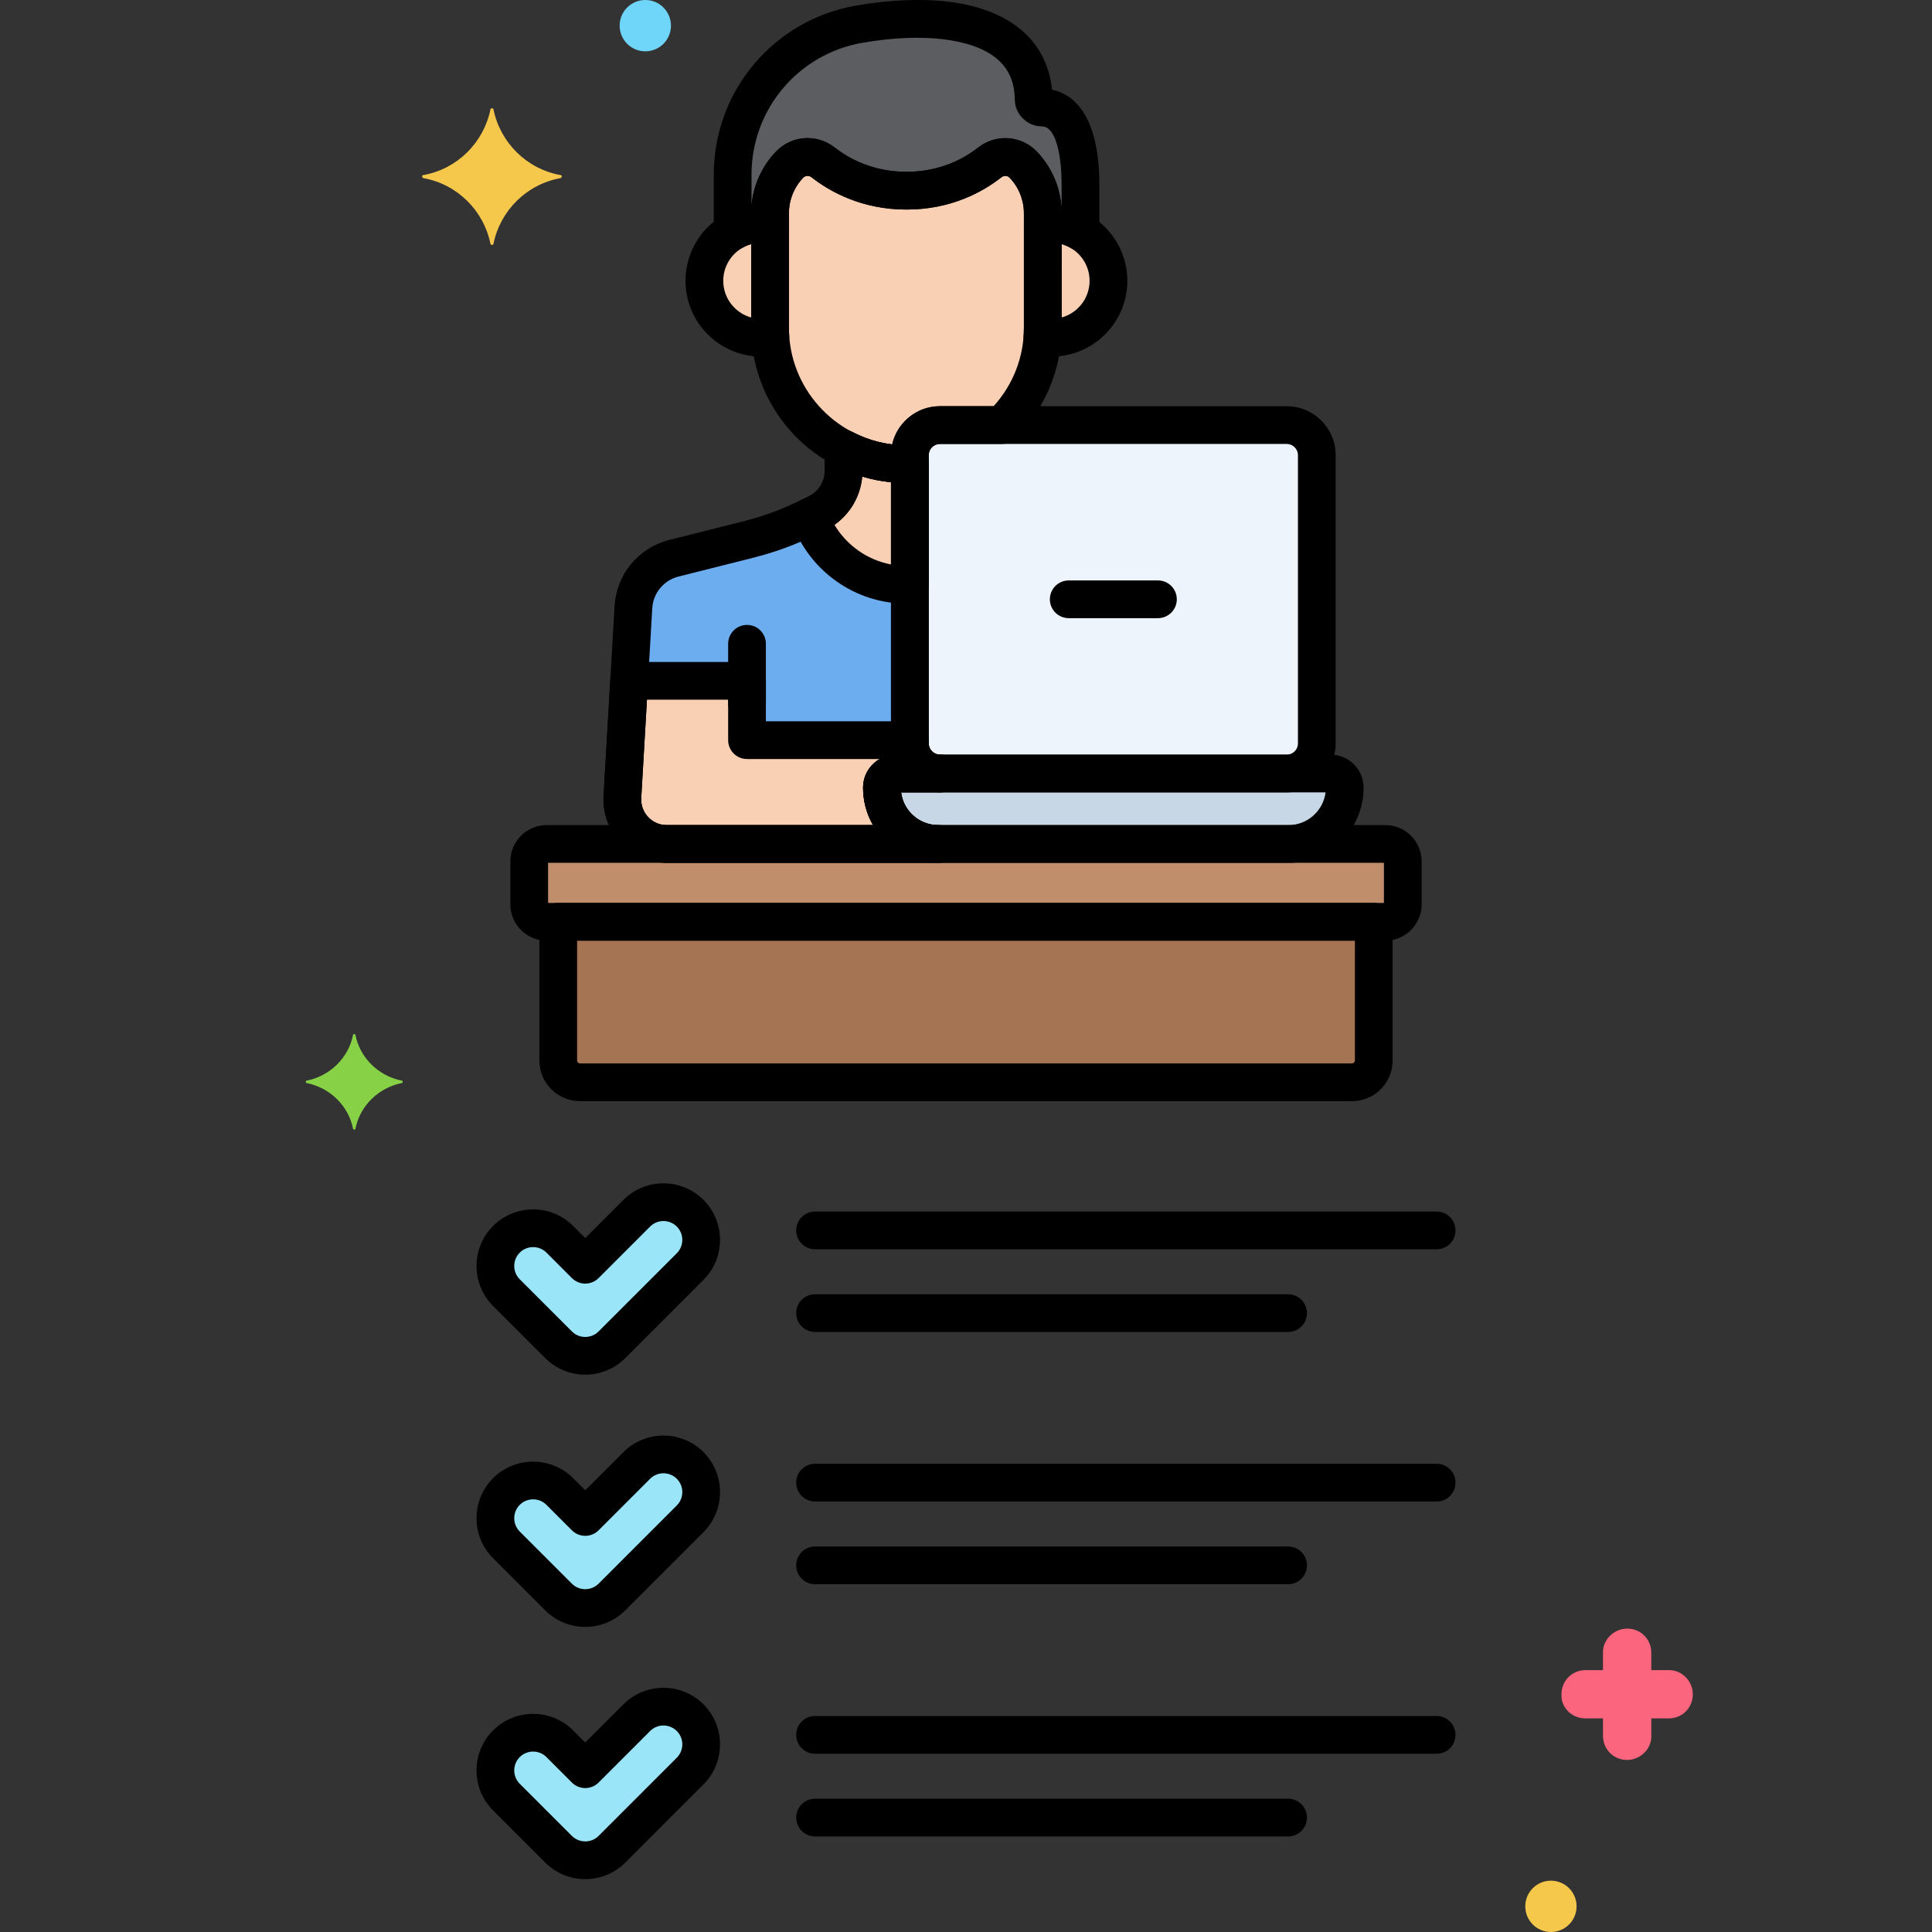 <?xml version="1.0" encoding="utf-8"?>
<!-- Generator: Adobe Illustrator 24.0.0, SVG Export Plug-In . SVG Version: 6.00 Build 0)  -->
<svg version="1.1" xmlns="http://www.w3.org/2000/svg" xmlns:xlink="http://www.w3.org/1999/xlink" x="0px" y="0px"
	 viewBox="0 0 256 256" style="enable-background:new 0 0 256 256;" xml:space="preserve">
<rect x="0" y="0" width="256" height="256" fill="#333333" stroke="none"/>
<style type="text/css">
	.st0{fill:#6CADEF;}
	.st1{fill:#F9D0B4;}
	.st2{fill:#5B5D60;}
	.st3{fill:#9BE5F9;}
	.st4{fill:#FC657E;}
	.st5{fill:#70D6F9;}
	.st6{fill:#F5C84C;}
	.st7{fill:#F98FA6;}
	.st8{fill:#FED690;}
	.st9{fill:#87D147;}
	.st10{fill:#B2E26D;}
	.st11{fill:#EDF4FC;}
	.st12{fill:#FCDD86;}
	.st13{fill:#754E34;}
	.st14{fill:#B598F9;}
	.st15{fill:#5290DB;}
	.st16{fill:#C7D7E5;}
	.st17{fill:#C18E6B;}
	.st18{fill:#DAE6F1;}
	.st19{fill:#3CAADC;}
	.st20{fill:#818182;}
	.st21{fill:#CBEFF7;}
	.st22{fill:#FCA265;}
	.st23{fill:#A57453;}
	.st24{fill:#8652D8;}
	.st25{fill:#966AEA;}
	.st26{fill:#FEB872;}
	.st27{fill:#EDB311;}
	.st28{fill:#EF4460;}
</style>
<g id="Layer_1">
</g>
<g id="Layer_2">
</g>
<g id="Layer_3">
</g>
<g id="Layer_4">
</g>
<g id="Layer_5">
</g>
<g id="Layer_6">
</g>
<g id="Layer_7">
</g>
<g id="Layer_8">
</g>
<g id="Layer_9">
</g>
<g id="Layer_10">
</g>
<g id="Layer_11">
</g>
<g id="Layer_12">
</g>
<g id="Layer_13">
</g>
<g id="Layer_14">
</g>
<g id="Layer_15">
</g>
<g id="Layer_16">
</g>
<g id="Layer_17">
</g>
<g id="Layer_18">
</g>
<g id="Layer_19">
</g>
<g id="Layer_20">
</g>
<g id="Layer_21">
</g>
<g id="Layer_22">
</g>
<g id="Layer_23">
</g>
<g id="Layer_24">
</g>
<g id="Layer_25">
</g>
<g id="Layer_26">
</g>
<g id="Layer_27">
</g>
<g id="Layer_28">
</g>
<g id="Layer_29">
</g>
<g id="Layer_30">
</g>
<g id="Layer_31">
</g>
<g id="Layer_32">
</g>
<g id="Layer_33">
	<g>
		<g>
			<g>
				<path class="st1" d="M135.592,21.824c-1.181-1.239-3.102-1.353-4.449-0.296c-2.129,1.671-5.814,3.737-11.018,3.737
					c-5.217,0-8.921-2.076-11.059-3.749c-1.346-1.053-3.263-0.935-4.442,0.302l-0.006,0.007c-1.657,1.737-2.581,4.046-2.581,6.447
					v15.164c0,9.937,8.131,18.068,18.068,18.068c0.154,0,0.303-0.019,0.456-0.023v-1.166c0-2.203,1.786-3.988,3.989-3.988h8.173
					c3.355-3.285,5.45-7.853,5.45-12.89V28.271C138.173,25.87,137.248,23.561,135.592,21.824z"/>
			</g>
		</g>
		<g>
			<g>
				<path class="st1" d="M139.332,29.664c-0.395,0-0.781,0.033-1.159,0.092v13.678c0,0.407-0.019,0.811-0.046,1.212
					c0.393,0.063,0.794,0.105,1.205,0.105c4.166,0,7.543-3.377,7.543-7.543S143.498,29.664,139.332,29.664z"/>
			</g>
		</g>
		<g>
			<g>
				<path class="st1" d="M102.037,43.434V29.756c-0.378-0.059-0.765-0.092-1.159-0.092c-4.166,0-7.544,3.377-7.544,7.544
					s3.377,7.543,7.544,7.543c0.411,0,0.812-0.042,1.205-0.105v0C102.055,44.245,102.037,43.842,102.037,43.434z"/>
			</g>
		</g>
		<g>
			<g>
				<path class="st2" d="M138.105,14.252c-0.605,0-1.13-0.467-1.138-1.072c-0.139-10.068-11.636-11.959-23.085-9.982
					C104.175,4.874,97.08,13.292,97.08,23.143v7.554c1.116-0.652,2.411-1.033,3.797-1.033c0.395,0,0.781,0.033,1.159,0.092v-1.485
					c0-2.401,0.924-4.709,2.581-6.447l0.006-0.007c1.179-1.237,3.096-1.355,4.442-0.302c2.138,1.673,5.842,3.749,11.059,3.749
					c5.204,0,8.888-2.066,11.018-3.737c1.347-1.057,3.268-0.943,4.449,0.296c1.657,1.737,2.581,4.046,2.581,6.447v1.485
					c0.378-0.059,0.765-0.092,1.159-0.092c1.403,0,2.712,0.39,3.837,1.057v-6.202C143.169,15.504,139.914,14.252,138.105,14.252z"/>
			</g>
		</g>
		<g>
			<g>
				<path class="st17" d="M183.563,111.828H72.437c-1.278,0-2.314,1.036-2.314,2.314v5.687c0,1.278,1.036,2.314,2.314,2.314h111.126
					c1.278,0,2.314-1.036,2.314-2.314v-5.687C185.877,112.864,184.841,111.828,183.563,111.828z"/>
			</g>
		</g>
		<g>
			<g>
				<path class="st0" d="M116.861,104.351c0.003-1.026,0.851-1.855,1.877-1.855h5.811c-2.203,0-3.989-1.786-3.989-3.988V61.488
					c-0.152,0.004-0.303,0.014-0.456,0.014h0c-2.998,0-5.829-0.744-8.324-2.05v2.94c0,2.373-1.346,4.545-3.475,5.595
					c-2.883,1.422-5.398,2.557-9.216,3.518l-9.782,2.462c-3.026,0.762-5.205,3.402-5.379,6.518l-1.456,25.113
					c-0.196,3.38,2.492,6.229,5.878,6.229h35.965C120.192,111.828,116.85,108.478,116.861,104.351z"/>
			</g>
		</g>
		<g>
			<g>
				<path class="st16" d="M176.307,102.495h-57.569c-1.037,0-1.877,0.84-1.877,1.877c0,4.118,3.338,7.456,7.456,7.456h46.411
					c4.118,0,7.456-3.338,7.456-7.456C178.184,103.336,177.343,102.495,176.307,102.495z"/>
			</g>
		</g>
		<g>
			<g>
				<path class="st11" d="M170.495,56.324H124.55c-2.203,0-3.989,1.786-3.989,3.989v38.194c0,2.203,1.786,3.989,3.989,3.989h45.946
					c2.203,0,3.989-1.786,3.989-3.989V60.313C174.484,58.11,172.698,56.324,170.495,56.324z"/>
			</g>
		</g>
		<g>
			<g>
				<path class="st23" d="M73.97,122.143v18.381c0,1.592,1.291,2.883,2.883,2.883h102.295c1.592,0,2.883-1.291,2.883-2.883v-18.381
					H73.97z"/>
			</g>
		</g>
		<g>
			<g>
				<path class="st3" d="M91.447,160.757c-1.953-1.951-5.118-1.952-7.071,0l-6.828,6.828l-3.373-3.374
					c-1.953-1.952-5.118-1.952-7.071,0c-1.953,1.953-1.953,5.119,0,7.071l6.909,6.909c1.953,1.952,5.118,1.953,7.071,0
					l10.363-10.363C93.4,165.876,93.4,162.71,91.447,160.757z"/>
			</g>
		</g>
		<g>
			<g>
				<path class="st3" d="M91.447,227.602c-1.953-1.951-5.118-1.952-7.071,0l-6.828,6.828l-3.373-3.374
					c-1.953-1.952-5.118-1.952-7.071,0c-1.953,1.953-1.953,5.119,0,7.071l6.909,6.909c1.953,1.952,5.118,1.953,7.071,0
					l10.363-10.363C93.4,232.72,93.4,229.554,91.447,227.602z"/>
			</g>
		</g>
		<g>
			<g>
				<path class="st3" d="M91.447,194.179c-1.953-1.951-5.118-1.952-7.071,0l-6.828,6.828l-3.373-3.374
					c-1.953-1.952-5.118-1.952-7.071,0c-1.953,1.953-1.953,5.119,0,7.071l6.909,6.909c1.953,1.952,5.118,1.953,7.071,0
					l10.363-10.363C93.4,199.298,93.4,196.132,91.447,194.179z"/>
			</g>
		</g>
		<g>
			<g>
				<path class="st1" d="M120.105,61.502c-2.998,0-5.829-0.744-8.324-2.05v2.94c0,2.377-1.35,4.547-3.481,5.598
					c-0.334,0.165-0.663,0.325-0.989,0.482c1.893,5.239,6.924,9.01,12.794,9.01c0.154,0,0.304-0.013,0.456-0.018V61.488
					C120.409,61.492,120.258,61.502,120.105,61.502z"/>
			</g>
		</g>
		<g>
			<g>
				<path class="st1" d="M118.738,102.495h5.787v-0.002c-2.191-0.013-3.964-1.792-3.964-3.986v-0.432H98.984v-7.859H83.365
					l-0.892,15.383c-0.196,3.381,2.492,6.229,5.878,6.229h35.965c-4.125,0-7.467-3.349-7.456-7.477
					C116.864,103.325,117.712,102.495,118.738,102.495z"/>
			</g>
		</g>
		<g>
			<g>
				<g>
					<path d="M137.401,20.099c-2.071-2.173-5.426-2.404-7.802-0.538c-1.863,1.462-5.019,3.204-9.475,3.204
						c-4.468,0-7.642-1.75-9.518-3.218c-2.375-1.858-5.724-1.624-7.798,0.552c-2.11,2.212-3.272,5.114-3.272,8.172v15.164
						c0,11.341,9.227,20.568,20.568,20.568c0.146,0,0.289-0.008,0.521-0.024c1.355-0.035,2.435-1.144,2.435-2.499v-1.166
						c0-0.821,0.668-1.488,1.489-1.488h8.173c0.654,0,1.281-0.256,1.749-0.713c3.999-3.916,6.201-9.127,6.201-14.677V28.271
						C140.673,25.214,139.511,22.312,137.401,20.099z M135.673,43.434c0,3.866-1.418,7.519-4.014,10.39h-7.109
						c-3.089,0-5.68,2.169-6.331,5.064c-7.699-0.934-13.682-7.508-13.682-15.454V28.271c0-1.767,0.671-3.443,1.896-4.728
						c0.152-0.16,0.358-0.241,0.569-0.241c0.182,0,0.366,0.061,0.523,0.183c2.495,1.953,6.707,4.281,12.599,4.281
						c5.884,0,10.079-2.322,12.562-4.271c0.339-0.266,0.811-0.244,1.096,0.055c1.219,1.279,1.891,2.956,1.891,4.722V43.434z"/>
				</g>
			</g>
		</g>
		<g>
			<g>
				<g>
					<path d="M137.79,27.285c-1.219,0.189-2.117,1.238-2.117,2.471v13.678c0,0.351-0.017,0.697-0.04,1.042
						c-0.088,1.29,0.822,2.434,2.099,2.639c0.574,0.092,1.098,0.136,1.601,0.136c5.538,0,10.044-4.505,10.044-10.043
						C149.376,31.165,144.004,26.321,137.79,27.285z M140.673,42.07v-9.726c2.133,0.589,3.703,2.546,3.703,4.863
						S142.806,41.481,140.673,42.07z"/>
				</g>
			</g>
		</g>
		<g>
			<g>
				<g>
					<path d="M104.537,43.434V29.756c0-1.233-0.899-2.282-2.117-2.471c-6.225-0.965-11.585,3.88-11.585,9.922
						c0,5.538,4.505,10.043,10.043,10.043c0.506,0,1.03-0.045,1.603-0.137c1.275-0.206,2.184-1.35,2.096-2.638
						C104.553,44.131,104.537,43.784,104.537,43.434z M99.537,42.07c-2.132-0.588-3.703-2.545-3.703-4.862s1.57-4.274,3.703-4.862
						V42.07z"/>
				</g>
			</g>
		</g>
		<g>
			<g>
				<g>
					<path d="M139.396,11.885c-0.326-3.244-1.745-5.984-4.147-7.979c-6.017-4.996-16.237-4.131-21.792-3.171
						C102.519,2.624,94.58,12.047,94.58,23.143v7.554c0,0.896,0.479,1.723,1.256,2.168c0.776,0.445,1.733,0.442,2.505-0.01
						c0.991-0.579,2.096-0.817,3.313-0.628c0.718,0.109,1.455-0.098,2.01-0.572c0.554-0.475,0.873-1.168,0.873-1.898v-1.485
						c0-1.767,0.671-3.443,1.897-4.728c0.284-0.298,0.754-0.322,1.092-0.058c2.495,1.953,6.707,4.281,12.599,4.281
						c5.884,0,10.079-2.322,12.562-4.271c0.339-0.266,0.811-0.244,1.096,0.055c1.219,1.279,1.891,2.956,1.891,4.722v1.485
						c0,0.73,0.319,1.423,0.873,1.898c0.554,0.474,1.29,0.684,2.01,0.572c1.229-0.192,2.341,0.054,3.338,0.645
						c0.394,0.233,0.834,0.35,1.275,0.35c0.427,0,0.854-0.109,1.237-0.328c0.78-0.445,1.263-1.274,1.263-2.172v-6.202
						C145.669,14.842,141.938,12.415,139.396,11.885z M140.669,27.254c-0.013-0.001-0.026-0.003-0.04-0.005
						c-0.229-2.677-1.354-5.186-3.228-7.15c-2.071-2.173-5.426-2.404-7.802-0.538c-1.863,1.462-5.019,3.204-9.475,3.204
						c-4.468,0-7.642-1.75-9.518-3.218c-2.375-1.859-5.725-1.624-7.798,0.552c-1.874,1.964-3,4.473-3.229,7.15v-4.106
						c0-8.656,6.194-16.008,14.728-17.481c7.895-1.362,14.529-0.582,17.747,2.091c1.592,1.322,2.381,3.108,2.413,5.46
						c0.025,1.952,1.657,3.54,3.638,3.54c1.558,0,2.563,3.049,2.563,7.767V27.254z"/>
				</g>
			</g>
		</g>
		<g>
			<g>
				<g>
					<path d="M183.563,109.328H72.437c-2.655,0-4.814,2.16-4.814,4.814v5.687c0,2.655,2.16,4.814,4.814,4.814h111.126
						c2.654,0,4.813-2.16,4.813-4.814v-5.687C188.377,111.488,186.218,109.328,183.563,109.328z M183.377,119.643H72.623v-5.315
						h110.754V119.643z"/>
				</g>
			</g>
		</g>
		<g>
			<g>
				<g>
					<path d="M124.317,109.328c-1.326,0-2.573-0.517-3.509-1.457c-0.785-0.787-1.272-1.791-1.408-2.876h5.15
						c1.381,0,2.5-1.119,2.5-2.5s-1.119-2.5-2.5-2.5c-0.821,0-1.489-0.668-1.489-1.489V61.488c0-0.674-0.272-1.32-0.755-1.79
						c-0.483-0.471-1.138-0.729-1.809-0.709l-0.393,0.013c-2.516,0-4.926-0.594-7.165-1.765c-0.775-0.406-1.706-0.376-2.454,0.076
						c-0.749,0.453-1.206,1.264-1.206,2.139v2.94c0,1.414-0.816,2.729-2.081,3.353c-2.586,1.275-5.027,2.407-8.72,3.336
						l-9.782,2.462c-4.109,1.035-7.029,4.572-7.264,8.798l-1.457,25.113c-0.133,2.295,0.696,4.571,2.274,6.243
						c1.578,1.672,3.801,2.631,6.1,2.631h35.965c1.381,0,2.5-1.119,2.5-2.5S125.698,109.328,124.317,109.328z M115.677,109.328
						H88.352c-0.942,0-1.817-0.377-2.464-1.063c-0.647-0.686-0.973-1.582-0.919-2.522l1.457-25.119
						c0.113-2.034,1.517-3.735,3.493-4.232L99.7,73.93c4.169-1.049,6.865-2.296,9.712-3.7c2.732-1.348,4.572-4.077,4.836-7.089
						c1.244,0.372,2.522,0.626,3.813,0.757v34.609c0,0.522,0.062,1.03,0.179,1.517c-2.174,0.247-3.873,2.09-3.879,4.32
						C114.356,106.121,114.814,107.829,115.677,109.328z"/>
				</g>
			</g>
		</g>
		<g>
			<g>
				<g>
					<path d="M176.307,99.996h-57.568c-2.414,0-4.377,1.963-4.377,4.377c0,5.49,4.466,9.956,9.956,9.956h46.412
						c5.489,0,9.955-4.466,9.955-9.956C180.684,101.959,178.72,99.996,176.307,99.996z M170.729,109.328h-46.412
						c-2.521,0-4.609-1.893-4.917-4.333h56.244C175.337,107.435,173.25,109.328,170.729,109.328z"/>
				</g>
			</g>
		</g>
		<g>
			<g>
				<g>
					<path d="M170.495,53.824H124.55c-3.578,0-6.489,2.911-6.489,6.488v38.194c0,3.578,2.911,6.489,6.489,6.489h45.945
						c3.578,0,6.489-2.911,6.489-6.489V60.313C176.984,56.735,174.073,53.824,170.495,53.824z M171.984,98.507
						c0,0.821-0.668,1.489-1.489,1.489H124.55c-0.821,0-1.489-0.668-1.489-1.489V60.313c0-0.821,0.668-1.488,1.489-1.488h45.945
						c0.821,0,1.489,0.667,1.489,1.488V98.507z"/>
				</g>
			</g>
		</g>
		<g>
			<g>
				<path d="M153.433,76.91h-11.82c-1.381,0-2.5,1.119-2.5,2.5s1.119,2.5,2.5,2.5h11.82c1.381,0,2.5-1.119,2.5-2.5
					S154.813,76.91,153.433,76.91z"/>
			</g>
		</g>
		<g>
			<g>
				<path d="M98.984,82.804c-1.381,0-2.5,1.119-2.5,2.5v7.859c0,1.381,1.119,2.5,2.5,2.5s2.5-1.119,2.5-2.5v-7.859
					C101.484,83.923,100.365,82.804,98.984,82.804z"/>
			</g>
		</g>
		<g>
			<g>
				<g>
					<g>
						<path d="M182.03,119.643H73.97c-1.381,0-2.5,1.119-2.5,2.5v18.38c0,2.968,2.415,5.383,5.383,5.383h102.295
							c2.968,0,5.383-2.415,5.383-5.383v-18.38C184.53,120.762,183.411,119.643,182.03,119.643z M179.53,140.523
							c0,0.211-0.172,0.383-0.383,0.383H76.853c-0.211,0-0.383-0.172-0.383-0.383v-15.88H179.53V140.523z"/>
					</g>
				</g>
			</g>
		</g>
		<g>
			<g>
				<g>
					<g>
						<path d="M93.214,158.989c-2.924-2.922-7.682-2.921-10.606,0.001l-5.06,5.06l-1.606-1.606c-2.923-2.922-7.681-2.923-10.606,0
							c-2.924,2.924-2.924,7.682,0,10.606l6.909,6.909c0,0,0,0,0,0c1.462,1.461,3.382,2.191,5.303,2.191s3.841-0.731,5.303-2.192
							l10.363-10.363C96.139,166.672,96.139,161.914,93.214,158.989z M89.679,166.061l-10.363,10.362
							c-0.975,0.974-2.561,0.975-3.537,0l-6.908-6.908c-0.975-0.975-0.975-2.561,0-3.536c0.976-0.975,2.563-0.974,3.536,0
							l3.373,3.374c0.469,0.469,1.105,0.732,1.768,0.732s1.299-0.263,1.768-0.732l6.827-6.827c0.976-0.974,2.562-0.975,3.537-0.001
							C90.654,163.5,90.654,165.086,89.679,166.061z"/>
					</g>
				</g>
			</g>
		</g>
		<g>
			<g>
				<path d="M190.36,160.535H108c-1.381,0-2.5,1.119-2.5,2.5s1.119,2.5,2.5,2.5h82.361c1.381,0,2.5-1.119,2.5-2.5
					S191.741,160.535,190.36,160.535z"/>
			</g>
		</g>
		<g>
			<g>
				<path d="M170.68,171.494H108c-1.381,0-2.5,1.119-2.5,2.5s1.119,2.5,2.5,2.5h62.68c1.381,0,2.5-1.119,2.5-2.5
					S172.061,171.494,170.68,171.494z"/>
			</g>
		</g>
		<g>
			<g>
				<g>
					<g>
						<path d="M93.214,225.833c-2.924-2.922-7.682-2.921-10.606,0.001l-5.06,5.06l-1.606-1.606c-2.923-2.922-7.681-2.923-10.606,0
							c-2.924,2.924-2.924,7.682,0,10.606l6.909,6.909c0,0,0,0.001,0,0.001c1.462,1.461,3.382,2.191,5.303,2.191
							s3.841-0.731,5.303-2.192l10.363-10.363C96.139,233.516,96.139,228.758,93.214,225.833z M89.679,232.905l-10.363,10.362
							c-0.975,0.974-2.561,0.975-3.537,0l-6.908-6.908c-0.975-0.975-0.975-2.561,0-3.536c0.976-0.975,2.563-0.974,3.536,0
							l3.373,3.374c0.469,0.469,1.105,0.732,1.768,0.732s1.299-0.263,1.768-0.732l6.827-6.827c0.976-0.974,2.562-0.975,3.537-0.001
							C90.654,230.344,90.654,231.93,89.679,232.905z"/>
					</g>
				</g>
			</g>
		</g>
		<g>
			<g>
				<path d="M190.36,227.379H108c-1.381,0-2.5,1.119-2.5,2.5s1.119,2.5,2.5,2.5h82.361c1.381,0,2.5-1.119,2.5-2.5
					S191.741,227.379,190.36,227.379z"/>
			</g>
		</g>
		<g>
			<g>
				<path d="M170.68,238.338H108c-1.381,0-2.5,1.119-2.5,2.5s1.119,2.5,2.5,2.5h62.68c1.381,0,2.5-1.119,2.5-2.5
					S172.061,238.338,170.68,238.338z"/>
			</g>
		</g>
		<g>
			<g>
				<g>
					<g>
						<path d="M93.214,192.411c-2.924-2.921-7.682-2.921-10.606,0.001l-5.06,5.06l-1.606-1.606c-2.923-2.922-7.681-2.923-10.606,0
							c-2.924,2.924-2.924,7.682,0,10.606l6.909,6.909c1.462,1.461,3.382,2.192,5.303,2.192s3.841-0.731,5.303-2.193l10.363-10.363
							C96.139,200.094,96.139,195.336,93.214,192.411z M89.679,199.483l-10.363,10.362c-0.974,0.974-2.561,0.975-3.537,0
							l-6.908-6.908c-0.975-0.975-0.975-2.561,0-3.536c0.976-0.975,2.563-0.974,3.536,0l3.373,3.374
							c0.469,0.469,1.105,0.732,1.768,0.732s1.299-0.263,1.768-0.732l6.827-6.827c0.976-0.974,2.562-0.975,3.537-0.001
							C90.654,196.922,90.654,198.508,89.679,199.483z"/>
					</g>
				</g>
			</g>
		</g>
		<g>
			<g>
				<path d="M190.36,193.957H108c-1.381,0-2.5,1.119-2.5,2.5s1.119,2.5,2.5,2.5h82.361c1.381,0,2.5-1.119,2.5-2.5
					S191.741,193.957,190.36,193.957z"/>
			</g>
		</g>
		<g>
			<g>
				<path d="M170.68,204.917H108c-1.381,0-2.5,1.119-2.5,2.5s1.119,2.5,2.5,2.5h62.68c1.381,0,2.5-1.119,2.5-2.5
					S172.061,204.917,170.68,204.917z"/>
			</g>
		</g>
		<g>
			<g>
				<path class="st5" d="M85.506,0c-1.878,0-3.4,1.522-3.4,3.4c0,1.878,1.522,3.4,3.4,3.4c1.878,0,3.4-1.522,3.4-3.4
					C88.906,1.522,87.384,0,85.506,0z"/>
			</g>
		</g>
		<g>
			<g>
				<path class="st4" d="M221.206,221.3h-2.4V219c0-1.8-1.4-3.2-3.2-3.2c-1.7,0-3.2,1.4-3.2,3.1v2.4h-2.3c-1.8,0-3.2,1.4-3.2,3.2
					c-0.1,1.7,1.3,3.2,3.2,3.2h2.3v2.3c0,1.8,1.4,3.2,3.2,3.2c1.7,0,3.2-1.4,3.2-3.1v-2.4h2.3c1.8,0,3.2-1.4,3.2-3.2
					C224.306,222.8,222.906,221.3,221.206,221.3z"/>
			</g>
		</g>
		<g>
			<g>
				<path class="st6" d="M205.506,249.2c-1.878,0-3.4,1.522-3.4,3.4s1.522,3.4,3.4,3.4c1.878,0,3.4-1.522,3.4-3.4
					S207.384,249.2,205.506,249.2z"/>
			</g>
		</g>
		<g>
			<g>
				<path class="st9" d="M53.288,143.2c-3.1-0.6-5.6-3-6.2-6.1c0-0.1-0.3-0.1-0.3,0c-0.6,3.1-3.1,5.5-6.2,6.1c-0.1,0-0.1,0.2,0,0.3
					c3.1,0.6,5.6,3,6.2,6.1c0,0.1,0.3,0.1,0.3,0c0.6-3.1,3.1-5.5,6.2-6.1C53.388,143.4,53.388,143.2,53.288,143.2z"/>
			</g>
		</g>
		<g>
			<g>
				<path class="st6" d="M74.288,23.2c-4.5-0.8-8-4.3-8.9-8.7c0-0.2-0.4-0.2-0.4,0c-0.9,4.4-4.4,7.9-8.9,8.7c-0.2,0-0.2,0.3,0,0.4
					c4.5,0.8,8,4.3,8.9,8.7c0,0.2,0.4,0.2,0.4,0c0.9-4.4,4.4-7.9,8.9-8.7C74.488,23.5,74.488,23.2,74.288,23.2z"/>
			</g>
		</g>
		<g>
			<g>
				<g>
					<path d="M122.306,59.698c-0.483-0.471-1.138-0.729-1.809-0.709l-0.392,0.013c-2.516,0-4.927-0.594-7.165-1.765
						c-0.775-0.406-1.706-0.376-2.454,0.076c-0.749,0.453-1.206,1.264-1.206,2.139v2.94c0,1.436-0.8,2.722-2.086,3.356l-0.969,0.472
						c-1.155,0.556-1.703,1.896-1.267,3.102c2.303,6.377,8.39,10.661,15.146,10.661c0.139,0,0.276-0.006,0.413-0.014l0.123-0.006
						c1.349-0.043,2.42-1.149,2.42-2.499V61.488C123.061,60.813,122.789,60.168,122.306,59.698z M118.061,74.791
						c-3.119-0.591-5.858-2.511-7.49-5.247c2.115-1.479,3.461-3.805,3.679-6.403c1.244,0.372,2.521,0.626,3.812,0.757V74.791z"/>
				</g>
			</g>
		</g>
		<g>
			<g>
				<g>
					<path d="M124.317,109.328c-1.326,0-2.573-0.517-3.509-1.457c-0.785-0.787-1.272-1.791-1.408-2.876h5.125
						c1.381,0,2.5-1.122,2.5-2.502c0-1.375-1.11-2.491-2.484-2.5c-0.816-0.005-1.48-0.672-1.48-1.486v-0.432
						c0-1.381-1.119-2.5-2.5-2.5h-19.077v-5.359c0-1.381-1.119-2.5-2.5-2.5H83.365c-1.325,0-2.419,1.033-2.496,2.355l-0.892,15.383
						c-0.133,2.295,0.696,4.571,2.274,6.243c1.578,1.672,3.801,2.631,6.1,2.631h35.965c1.381,0,2.5-1.119,2.5-2.5
						S125.698,109.328,124.317,109.328z M115.677,109.328H88.352c-0.942,0-1.817-0.377-2.464-1.063
						c-0.647-0.686-0.973-1.582-0.919-2.522l0.756-13.027h10.759v5.359c0,1.381,1.119,2.5,2.5,2.5h17.578
						c-1.31,0.752-2.196,2.16-2.201,3.769C114.356,106.121,114.814,107.829,115.677,109.328z"/>
				</g>
			</g>
		</g>
	</g>
</g>
<g id="Layer_34">
</g>
<g id="Layer_35">
</g>
<g id="Layer_36">
</g>
<g id="Layer_37">
</g>
<g id="Layer_38">
</g>
<g id="Layer_39">
</g>
<g id="Layer_40">
</g>
<g id="Layer_41">
</g>
<g id="Layer_42">
</g>
<g id="Layer_43">
</g>
<g id="Layer_44">
</g>
<g id="Layer_45">
</g>
<g id="Layer_46">
</g>
<g id="Layer_47">
</g>
<g id="Layer_48">
</g>
<g id="Layer_49">
</g>
<g id="Layer_50">
</g>
<g id="Layer_51">
</g>
<g id="Layer_52">
</g>
<g id="Layer_53">
</g>
<g id="Layer_54">
</g>
<g id="Layer_55">
</g>
<g id="Layer_56">
</g>
<g id="Layer_57">
</g>
<g id="Layer_58">
</g>
<g id="Layer_59">
</g>
<g id="Layer_60">
</g>
<g id="Layer_61">
</g>
<g id="Layer_62">
</g>
<g id="Layer_63">
</g>
<g id="Layer_64">
</g>
<g id="Layer_65">
</g>
<g id="Layer_66">
</g>
<g id="Layer_67">
</g>
<g id="Layer_68">
</g>
<g id="Layer_69">
</g>
<g id="Layer_70">
</g>
<g id="Layer_71">
</g>
<g id="Layer_72">
</g>
<g id="Layer_73">
</g>
<g id="Layer_74">
</g>
<g id="Layer_75">
</g>
<g id="Layer_76">
</g>
<g id="Layer_77">
</g>
<g id="Layer_78">
</g>
<g id="Layer_79">
</g>
<g id="Layer_80">
</g>
</svg>
